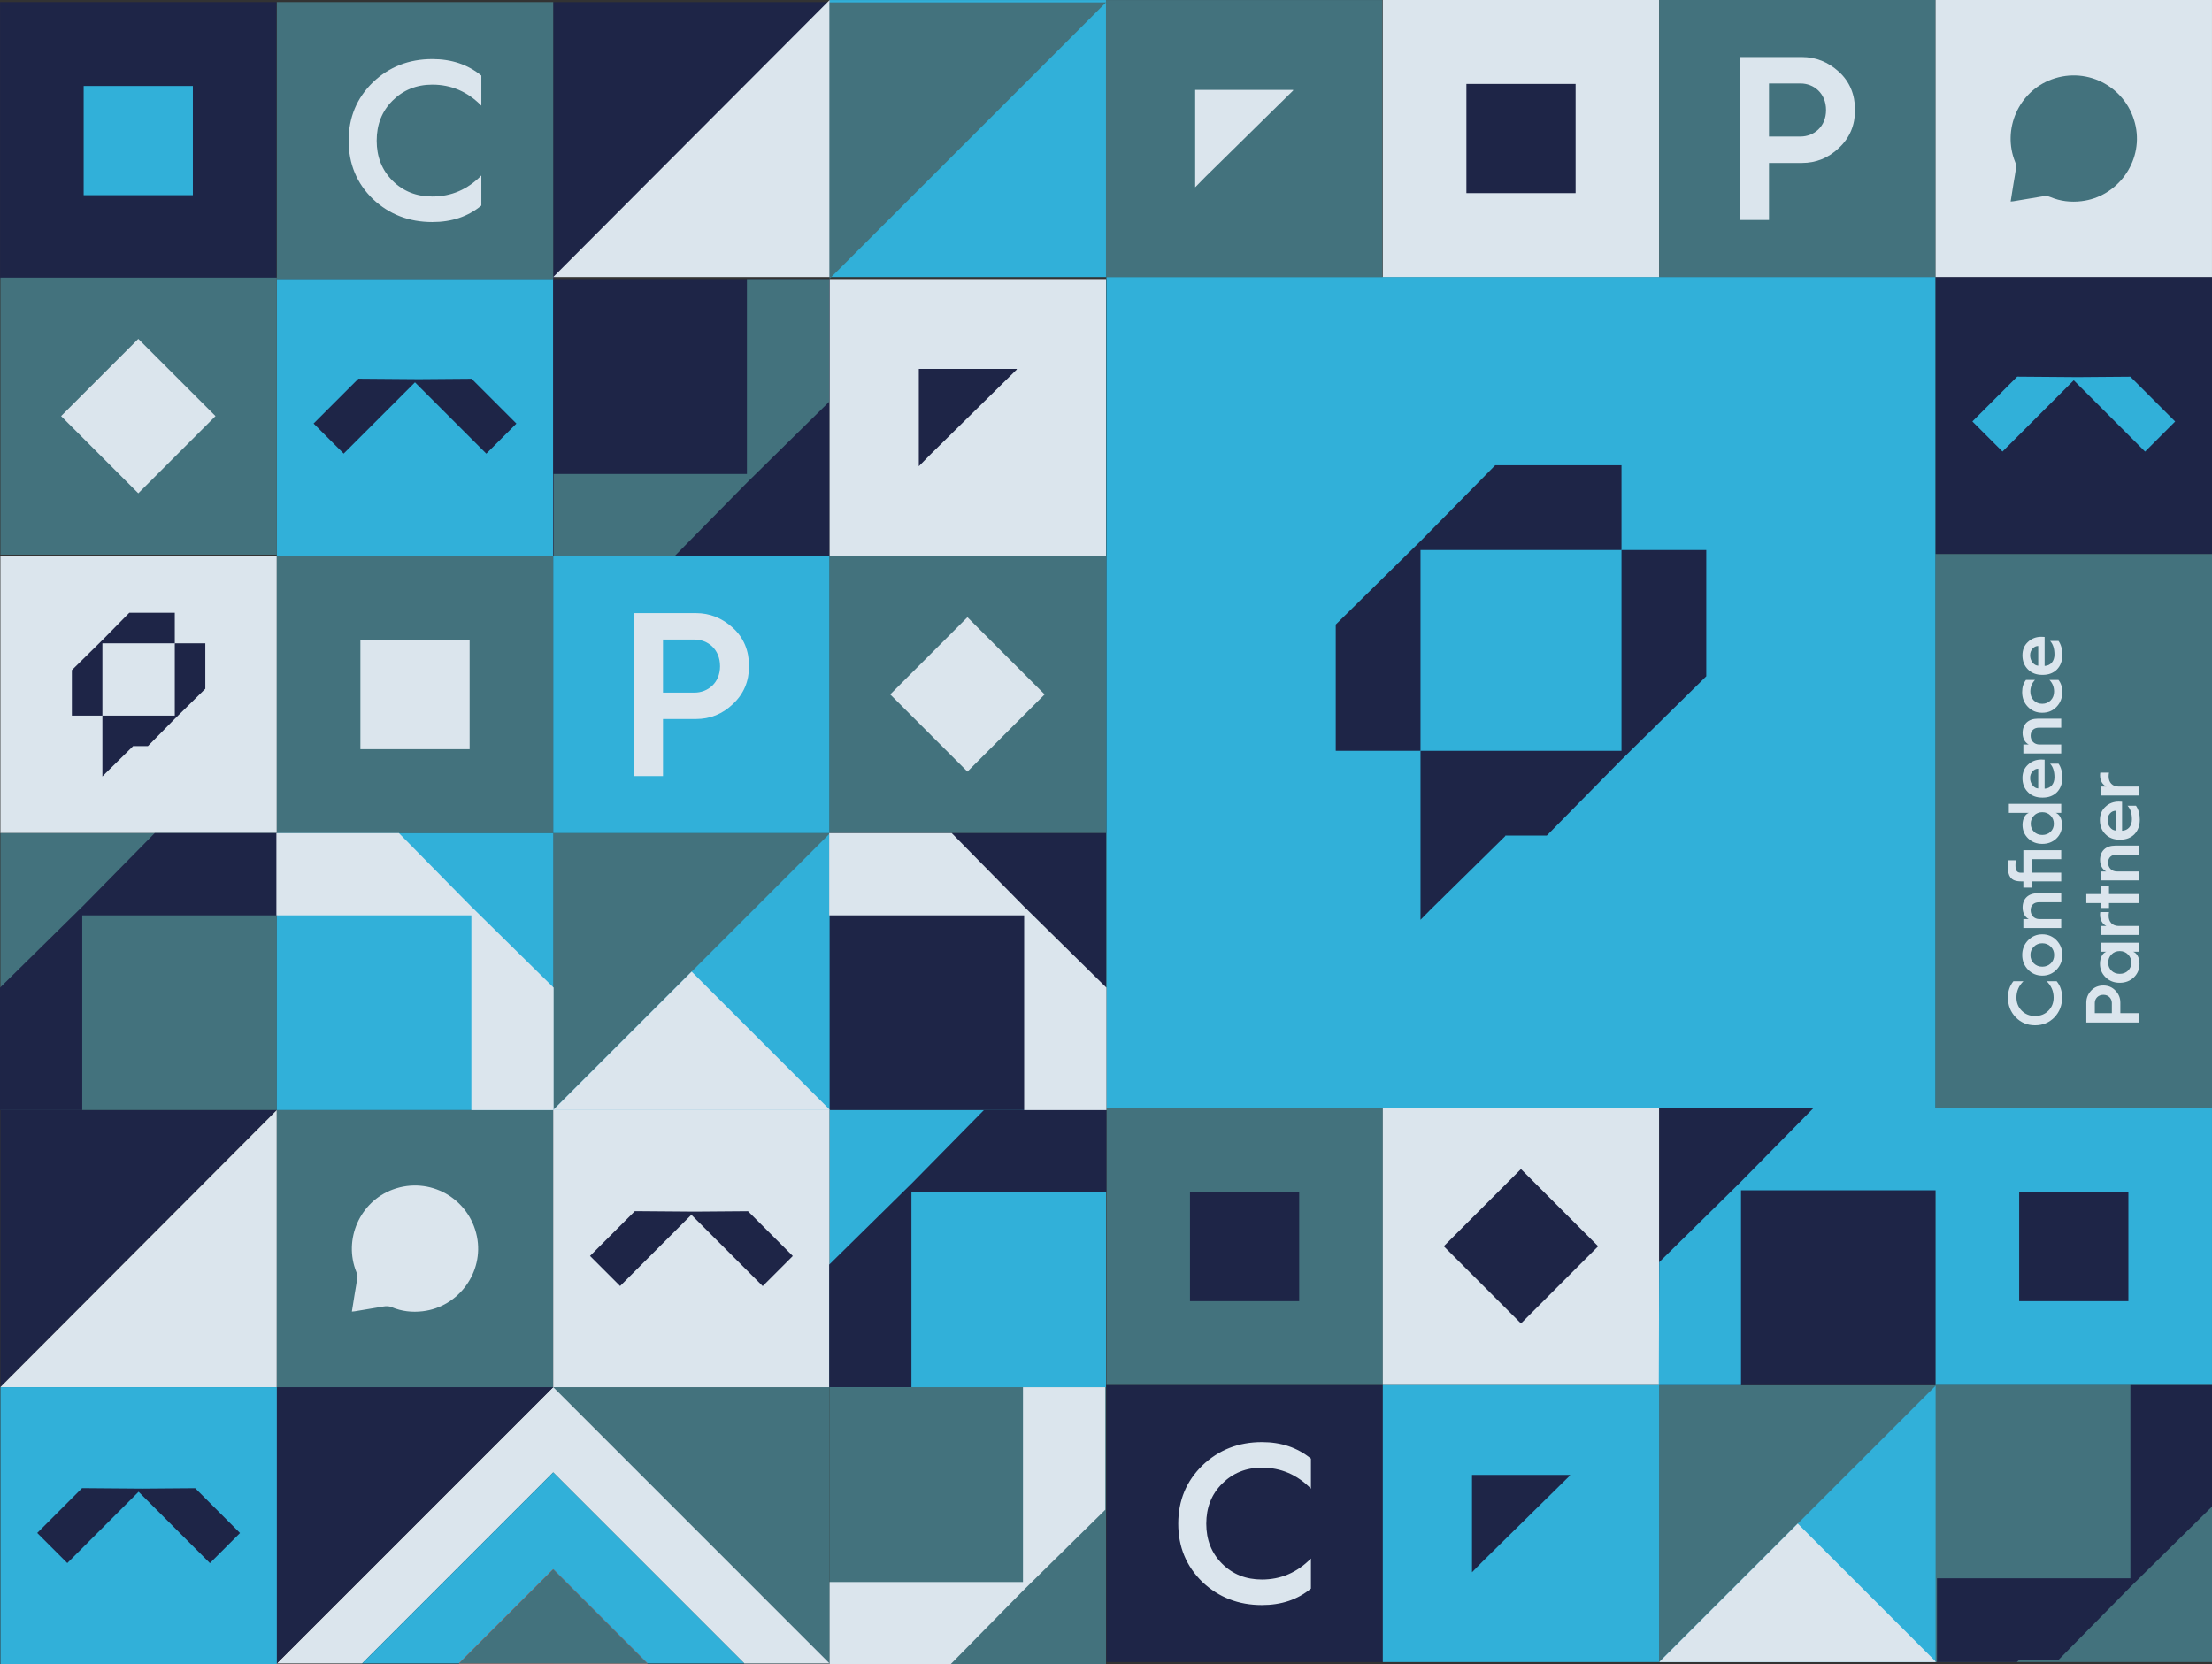 <?xml version="1.0" encoding="utf-8"?>
<!-- Generator: Adobe Illustrator 24.3.0, SVG Export Plug-In . SVG Version: 6.00 Build 0)  -->
<svg version="1.1" id="Calque_1" xmlns="http://www.w3.org/2000/svg" xmlns:xlink="http://www.w3.org/1999/xlink" x="0px" y="0px"
	 viewBox="0 0 686.842 516.828" style="enable-background:new 0 0 686.842 516.828;" xml:space="preserve">
<rect x="0" y="0" width="686.842" height="516.828" fill="#333333" stroke="none"/>
<style type="text/css">
	.st0{fill:#43727D;}
	.st1{fill:#31B0D9;}
	.st2{fill:#DBE5ED;}
	.st3{fill:#1E2547;}
	.st4{fill:none;}
	.st5{fill:#045161;}
	.st6{fill:#FBEFE5;}
	.st7{fill:#E95E54;}
</style>
<rect x="515.19" y="430.159" class="st0" width="86.032" height="86.032"/>
<polygon class="st1" points="515.19,516.191 601.222,430.159 601.222,516.191 "/>
<polygon class="st2" points="601.217,516.187 515.188,516.187 558.208,473.177 "/>
<rect x="343.544" y="86.025" class="st1" width="257.474" height="258.102"/>
<rect x="601.017" y="86.025" class="st3" width="85.825" height="86.038"/>
<rect x="601.017" y="172.064" class="st0" width="85.825" height="172.064"/>
<rect x="343.544" y="344.127" class="st0" width="85.825" height="86.025"/>
<rect x="429.368" y="344.127" class="st2" width="85.825" height="86.025"/>
<rect x="515.193" y="344.127" class="st3" width="85.825" height="86.025"/>
<rect x="601.012" y="344.127" class="st1" width="85.823" height="86.032"/>
<rect x="343.544" y="430.159" class="st3" width="85.823" height="86.032"/>
<rect x="429.367" y="430.159" class="st1" width="85.823" height="86.032"/>
<rect x="601.017" y="430.152" class="st0" width="85.825" height="86.038"/>
<path class="st2" d="M407.056,452.995v9.336c-4.282-4.352-9.335-6.528-15.231-6.528c-4.913,0-9.054,1.685-12.353,4.984
	c-3.299,3.299-4.913,7.44-4.913,12.424s1.615,9.125,4.913,12.424c3.299,3.299,7.44,4.914,12.353,4.914
	c5.896,0,10.95-2.176,15.231-6.528v9.336c-4.141,3.439-9.195,5.124-15.231,5.124c-7.23,0-13.406-2.386-18.46-7.159
	c-4.984-4.843-7.51-10.88-7.51-18.109s2.527-13.266,7.51-18.109c5.054-4.843,11.23-7.23,18.46-7.23
	C397.791,447.871,402.844,449.555,407.056,452.995z"/>
<g>
	<path class="st2" d="M625.186,304.731h3.103c-1.446,1.423-2.17,3.103-2.17,5.062c0,1.633,0.56,3.009,1.656,4.106
		c1.097,1.096,2.473,1.633,4.129,1.633c1.656,0,3.033-0.537,4.129-1.633c1.096-1.096,1.633-2.473,1.633-4.106
		c0-1.96-0.723-3.639-2.17-5.062h3.103c1.143,1.376,1.703,3.056,1.703,5.062c0,2.403-0.793,4.456-2.379,6.135
		c-1.61,1.656-3.616,2.496-6.019,2.496c-2.403,0-4.409-0.84-6.019-2.496c-1.61-1.68-2.403-3.733-2.403-6.135
		C623.483,307.811,624.043,306.131,625.186,304.731z"/>
	<path class="st2" d="M634.144,303.004c-1.75,0-3.243-0.63-4.432-1.866c-1.19-1.236-1.796-2.753-1.796-4.549
		s0.607-3.313,1.796-4.549c1.19-1.236,2.683-1.866,4.432-1.866s3.243,0.63,4.432,1.866c1.19,1.236,1.796,2.753,1.796,4.549
		s-0.607,3.313-1.796,4.549C637.387,302.374,635.894,303.004,634.144,303.004z M636.781,293.999c-0.723-0.7-1.586-1.05-2.636-1.05
		c-1.05,0-1.913,0.35-2.613,1.05c-0.723,0.7-1.073,1.563-1.073,2.589c0,1.05,0.35,1.913,1.073,2.613
		c0.7,0.677,1.563,1.027,2.613,1.027c1.05,0,1.913-0.35,2.636-1.027c0.7-0.7,1.05-1.563,1.05-2.613
		C637.83,295.562,637.48,294.699,636.781,293.999z"/>
	<path class="st2" d="M640.023,288.213h-11.758v-2.776h1.68c-1.143-0.56-1.913-1.89-1.913-3.569c0-2.799,1.796-4.456,4.712-4.456
		h7.279v2.799h-6.882c-1.61,0-2.613,0.933-2.613,2.496c0,1.586,1.12,2.729,2.729,2.729h6.765V288.213z"/>
	<path class="st2" d="M640.023,273.726h-9.215v1.936h-2.543v-1.936h-0.583c-1.796,0-2.776-0.373-3.453-1.283
		c-0.537-0.723-0.793-1.843-0.793-3.359c0-0.817,0.047-1.446,0.117-1.913h2.38c-0.07,0.396-0.117,0.933-0.117,1.563
		c0,1.61,0.466,2.31,1.656,2.31h0.793v-6.999h11.758v2.776h-9.215v4.199h9.215V273.726z"/>
	<path class="st2" d="M629.969,252.45h-6.205v-2.799h16.26v2.799h-1.703c1.143,0.396,1.96,1.82,1.96,3.756
		c0,1.656-0.583,3.056-1.75,4.199c-1.19,1.12-2.636,1.68-4.386,1.68s-3.196-0.56-4.362-1.68c-1.19-1.143-1.773-2.543-1.773-4.199
		C628.009,254.27,628.826,252.846,629.969,252.45z M636.711,253.29c-0.677-0.7-1.54-1.05-2.566-1.05c-1.026,0-1.89,0.35-2.566,1.05
		c-0.676,0.676-1.026,1.54-1.026,2.543c0,1.003,0.35,1.82,1.026,2.496c0.677,0.653,1.54,0.98,2.566,0.98
		c1.027,0,1.89-0.327,2.566-0.98c0.676-0.677,1.026-1.493,1.026-2.496C637.737,254.829,637.387,253.966,636.711,253.29z"/>
	<path class="st2" d="M634.144,247.714c-1.843,0-3.336-0.56-4.456-1.703c-1.143-1.143-1.703-2.613-1.703-4.386
		c0-1.703,0.56-3.079,1.703-4.129c1.12-1.073,2.52-1.61,4.176-1.61c0.35,0,0.7,0.023,1.003,0.047v9.005
		c1.866-0.093,3.056-1.47,3.056-3.546c0-1.843-0.443-3.243-1.353-4.223h2.613c0.793,1.143,1.19,2.59,1.19,4.339
		c0,1.843-0.56,3.359-1.656,4.502c-1.12,1.143-2.613,1.703-4.456,1.703H634.144z M632.885,238.732c-0.677,0-1.283,0.28-1.773,0.84
		c-0.49,0.56-0.747,1.236-0.747,2.053c0,0.863,0.257,1.61,0.747,2.239c0.49,0.63,1.073,0.957,1.773,1.003V238.732z"/>
	<path class="st2" d="M640.023,233.996h-11.758v-2.776h1.68c-1.143-0.56-1.913-1.89-1.913-3.569c0-2.799,1.796-4.456,4.712-4.456
		h7.279v2.799h-6.882c-1.61,0-2.613,0.933-2.613,2.496c0,1.586,1.12,2.73,2.729,2.73h6.765V233.996z"/>
	<path class="st2" d="M629.082,211.157h2.799c-0.957,1.003-1.446,2.216-1.446,3.616c0,1.097,0.35,2.006,1.05,2.729
		c0.7,0.723,1.586,1.073,2.636,1.073c1.05,0,1.936-0.35,2.636-1.073c0.7-0.723,1.05-1.633,1.05-2.729
		c0-1.423-0.49-2.636-1.446-3.616h2.799c0.793,0.98,1.19,2.24,1.19,3.779c0,1.82-0.583,3.336-1.773,4.573
		c-1.19,1.236-2.66,1.843-4.456,1.843c-1.796,0-3.266-0.607-4.456-1.843c-1.19-1.237-1.773-2.753-1.773-4.573
		C627.893,213.42,628.289,212.16,629.082,211.157z"/>
	<path class="st2" d="M634.144,209.593c-1.843,0-3.336-0.56-4.456-1.703c-1.143-1.143-1.703-2.613-1.703-4.386
		c0-1.703,0.56-3.079,1.703-4.129c1.12-1.073,2.52-1.61,4.176-1.61c0.35,0,0.7,0.023,1.003,0.047v9.005
		c1.866-0.093,3.056-1.47,3.056-3.546c0-1.843-0.443-3.243-1.353-4.223h2.613c0.793,1.143,1.19,2.59,1.19,4.339
		c0,1.843-0.56,3.359-1.656,4.502c-1.12,1.143-2.613,1.703-4.456,1.703H634.144z M632.885,200.612c-0.677,0-1.283,0.28-1.773,0.84
		c-0.49,0.56-0.747,1.236-0.747,2.053c0,0.863,0.257,1.61,0.747,2.239c0.49,0.63,1.073,0.957,1.773,1.003V200.612z"/>
	<path class="st2" d="M664.073,317.562h-16.26v-6.205c0-1.376,0.49-2.613,1.47-3.686c0.98-1.073,2.263-1.61,3.826-1.61
		c1.516,0,2.776,0.536,3.779,1.61c1.003,1.05,1.493,2.286,1.493,3.686v3.289h5.692V317.562z M655.745,314.646v-3.149
		c0-1.306-0.957-2.543-2.636-2.543c-1.703,0-2.659,1.236-2.659,2.543v3.149H655.745z"/>
	<path class="st2" d="M654.018,295.586h-1.703v-2.799h11.758v2.799h-1.703c1.143,0.397,1.96,1.82,1.96,3.756
		c0,1.656-0.583,3.056-1.75,4.199c-1.19,1.12-2.636,1.68-4.386,1.68c-1.75,0-3.196-0.56-4.363-1.68
		c-1.19-1.143-1.773-2.543-1.773-4.199C652.059,297.405,652.875,295.982,654.018,295.586z M660.76,296.426
		c-0.677-0.7-1.54-1.05-2.566-1.05c-1.027,0-1.89,0.35-2.566,1.05c-0.677,0.677-1.026,1.54-1.026,2.543
		c0,1.003,0.35,1.82,1.026,2.496c0.676,0.653,1.54,0.98,2.566,0.98c1.026,0,1.889-0.327,2.566-0.98
		c0.677-0.677,1.026-1.493,1.026-2.496C661.787,297.965,661.437,297.102,660.76,296.426z"/>
	<path class="st2" d="M664.073,290.36h-11.758v-2.776h1.75c-1.237-0.56-1.983-1.843-1.983-3.499c0-0.327,0.023-0.606,0.07-0.84
		h2.706c-0.07,0.35-0.116,0.746-0.116,1.166c0,1.936,1.213,3.173,3.149,3.173h6.182V290.36z"/>
	<path class="st2" d="M664.073,280.468h-9.215v1.516h-2.543v-1.516h-4.502v-2.799h4.502v-2.543h2.543v2.543h9.215V280.468z"/>
	<path class="st2" d="M664.073,273.422h-11.758v-2.776h1.68c-1.143-0.56-1.913-1.89-1.913-3.569c0-2.799,1.796-4.456,4.712-4.456
		h7.279v2.799h-6.882c-1.61,0-2.613,0.933-2.613,2.496c0,1.586,1.12,2.73,2.729,2.73h6.765V273.422z"/>
	<path class="st2" d="M658.194,260.778c-1.843,0-3.336-0.56-4.456-1.703c-1.143-1.143-1.703-2.613-1.703-4.386
		c0-1.703,0.56-3.079,1.703-4.129c1.12-1.073,2.519-1.61,4.176-1.61c0.35,0,0.7,0.023,1.003,0.047v9.005
		c1.866-0.093,3.056-1.47,3.056-3.546c0-1.843-0.443-3.243-1.353-4.223h2.613c0.793,1.143,1.19,2.59,1.19,4.339
		c0,1.843-0.56,3.359-1.656,4.502c-1.12,1.143-2.613,1.703-4.456,1.703H658.194z M656.934,251.796c-0.677,0-1.283,0.28-1.773,0.84
		c-0.49,0.56-0.746,1.236-0.746,2.053c0,0.863,0.256,1.61,0.746,2.239c0.49,0.63,1.073,0.957,1.773,1.003V251.796z"/>
	<path class="st2" d="M664.073,247.061h-11.758v-2.776h1.75c-1.237-0.56-1.983-1.843-1.983-3.499c0-0.327,0.023-0.607,0.07-0.84
		h2.706c-0.07,0.35-0.116,0.746-0.116,1.166c0,1.936,1.213,3.173,3.149,3.173h6.182V247.061z"/>
</g>
<polygon class="st1" points="515.19,391.99 537.871,369.67 540.598,366.978 563.099,344.127 601.143,344.127 601.143,369.67 
	540.598,369.67 540.598,430.161 515.064,430.161 515.064,430.152 "/>
<polygon class="st3" points="686.842,430.166 686.842,467.906 664.216,490.171 661.504,492.843 639.185,515.509 626.784,515.509 
	626.784,515.669 626.249,516.191 601.445,516.191 601.445,490.171 661.504,490.171 661.504,430.166 "/>
<g>
	<polygon class="st3" points="503.482,144.493 503.482,170.818 441.079,170.818 441.079,233.17 414.754,233.17 414.754,193.96 
		438.264,170.818 441.079,168.046 441.079,168.053 464.272,144.493 	"/>
	<polygon class="st3" points="529.806,170.818 529.806,210.028 506.297,233.17 503.482,235.942 503.482,235.934 480.289,259.494 
		467.404,259.494 467.404,259.651 443.844,282.843 443.852,282.843 441.079,285.659 441.079,233.17 503.482,233.17 503.482,170.818 
			"/>
</g>
<g>
	<polygon class="st3" points="487.488,458.057 487.488,458.243 460.264,485.034 457.068,488.292 457.068,458.057 	"/>
</g>
<polygon class="st1" points="675.408,130.904 666.064,140.248 643.915,118.099 621.784,140.23 612.44,130.886 626.357,116.969 
	642.916,117.099 644.899,117.115 644.896,117.117 661.491,116.987 "/>
<rect x="626.969" y="370.188" class="st3" width="33.91" height="33.91"/>
<rect x="369.5" y="370.188" class="st3" width="33.91" height="33.91"/>
<rect x="257.596" y="0.013" class="st1" width="85.825" height="86.038"/>
<rect x="171.736" y="258.736" class="st0" width="86.032" height="86.032"/>
<polygon class="st1" points="171.736,344.767 257.768,258.736 257.768,344.767 "/>
<polygon class="st2" points="257.763,344.763 171.734,344.763 214.754,301.754 "/>
<polygon class="st3" points="257.596,0.637 171.772,86.662 171.772,0.637 "/>
<polygon class="st2" points="257.596,0.02 257.596,86.045 171.772,86.045 "/>
<polygon class="st5" points="171.777,487.342 201.056,516.621 171.777,516.621 "/>
<polygon class="st0" points="257.596,430.791 257.596,516.621 231.118,516.621 171.777,457.27 171.777,430.791 "/>
<polygon class="st6" points="171.777,487.342 201.056,516.621 142.497,516.621 "/>
<polygon class="st2" points="257.596,516.621 231.118,516.621 171.777,457.27 112.435,516.621 85.957,516.621 171.777,430.791 "/>
<polygon class="st3" points="171.772,430.789 171.772,430.8 85.952,516.619 85.952,430.789 "/>
<polygon class="st1" points="231.118,516.621 201.056,516.621 171.777,487.342 142.497,516.621 112.435,516.621 171.777,457.27 "/>
<polygon class="st7" points="171.777,487.342 171.777,516.621 142.497,516.621 "/>
<polygon class="st7" points="201.056,516.621 171.777,516.621 171.777,487.342 "/>
<polygon class="st0" points="201.056,516.621 142.497,516.621 171.777,487.342 "/>
<polygon class="st0" points="343.418,0.737 343.418,0.747 257.599,86.566 257.599,0.737 "/>
<rect x="85.947" y="0.637" class="st0" width="85.825" height="86.025"/>
<rect x="85.947" y="86.662" class="st1" width="85.825" height="86.038"/>
<rect x="171.775" y="86.669" class="st3" width="85.823" height="86.032"/>
<rect x="257.596" y="86.662" class="st2" width="85.825" height="86.038"/>
<rect x="0.122" y="172.701" class="st2" width="85.825" height="86.038"/>
<rect x="85.952" y="172.701" class="st0" width="85.823" height="86.032"/>
<rect x="171.775" y="172.701" class="st1" width="85.823" height="86.032"/>
<rect x="257.596" y="172.701" class="st0" width="85.825" height="86.038"/>
<rect x="0.129" y="258.732" class="st0" width="85.823" height="86.032"/>
<rect x="85.952" y="258.732" class="st1" width="85.823" height="86.032"/>
<rect x="257.596" y="258.739" class="st3" width="85.825" height="86.025"/>
<polygon class="st3" points="85.947,344.764 0.122,430.789 0.122,344.764 "/>
<polygon class="st2" points="85.947,344.764 85.947,430.789 0.122,430.789 "/>
<rect x="85.952" y="344.764" class="st0" width="85.823" height="86.032"/>
<rect x="171.775" y="344.764" class="st2" width="85.823" height="86.032"/>
<rect x="257.596" y="430.789" class="st0" width="85.825" height="86.038"/>
<rect x="257.596" y="344.757" class="st1" width="85.825" height="86.038"/>
<rect x="0.129" y="430.796" class="st1" width="85.823" height="86.032"/>
<path class="st2" d="M149.46,23.47v9.336c-4.282-4.352-9.335-6.528-15.231-6.528c-4.913,0-9.054,1.685-12.353,4.984
	c-3.299,3.299-4.913,7.44-4.913,12.424s1.615,9.125,4.913,12.424c3.299,3.299,7.44,4.913,12.353,4.913
	c5.896,0,10.95-2.176,15.231-6.528v9.336c-4.141,3.439-9.195,5.124-15.231,5.124c-7.23,0-13.406-2.386-18.46-7.159
	c-4.984-4.843-7.51-10.88-7.51-18.109s2.527-13.266,7.51-18.109c5.054-4.843,11.23-7.23,18.46-7.23
	C140.195,18.346,145.249,20.03,149.46,23.47z"/>
<path class="st2" d="M196.789,241.02v-50.607h19.313c4.284,0,8.132,1.525,11.472,4.574c3.34,3.05,5.01,7.042,5.01,11.907
	c0,4.719-1.67,8.64-5.01,11.763c-3.267,3.122-7.116,4.647-11.472,4.647h-10.237v17.716H196.789z M205.865,215.1h9.802
	c4.066,0,7.914-2.977,7.914-8.205c0-5.3-3.848-8.277-7.914-8.277h-9.802V215.1z"/>
<polygon class="st3" points="343.55,344.764 343.55,370.304 283.009,370.304 283.009,430.796 257.469,430.796 257.469,392.756 
	280.277,370.304 283.009,367.614 283.009,367.622 305.51,344.764 "/>
<polygon class="st3" points="86.081,258.732 86.081,284.272 25.54,284.272 25.54,344.764 0,344.764 0,306.724 22.808,284.272 
	25.54,281.582 25.54,281.59 48.041,258.732 "/>
<polygon class="st2" points="85.823,258.732 85.823,284.272 146.364,284.272 146.364,344.764 171.904,344.764 171.904,306.724 
	149.096,284.272 146.364,281.582 146.364,281.59 123.863,258.732 "/>
<polygon class="st2" points="257.468,258.736 257.468,284.276 318.009,284.276 318.009,344.767 343.549,344.767 343.549,306.727 
	320.741,284.276 318.009,281.586 318.009,281.593 295.508,258.736 "/>
<polygon class="st2" points="343.207,430.803 343.207,468.877 320.381,491.329 317.641,494.028 295.203,516.828 257.596,516.828 
	257.596,491.329 317.641,491.329 317.641,430.803 "/>
<polygon class="st0" points="257.492,86.672 257.492,124.747 234.666,147.198 231.926,149.898 209.488,172.697 171.881,172.697 
	171.881,147.198 231.926,147.198 231.926,86.672 "/>
<polygon class="st3" points="54.272,190.298 54.272,199.78 31.797,199.78 31.797,222.237 22.316,222.237 22.316,208.114 
	30.783,199.78 31.797,198.781 31.797,198.784 40.15,190.298 "/>
<polygon class="st3" points="63.754,199.78 63.754,213.902 55.286,222.237 54.272,223.235 54.272,223.232 45.919,231.718 
	41.278,231.718 41.278,231.774 32.793,240.127 32.796,240.127 31.797,241.142 31.797,222.237 54.272,222.237 54.272,199.78 "/>
<polygon class="st3" points="315.719,114.564 315.719,114.749 288.495,141.54 285.299,144.799 285.299,114.564 "/>
<rect x="343.411" y="0.013" class="st0" width="85.825" height="86.038"/>
<polygon class="st2" points="401.533,27.915 401.533,28.101 374.31,54.892 371.114,58.15 371.114,27.915 "/>
<polygon class="st3" points="160.343,131.541 150.999,140.885 128.85,118.736 106.719,140.867 97.376,131.523 111.293,117.606 
	127.851,117.736 129.834,117.752 129.832,117.755 146.426,117.624 "/>
<polygon class="st3" points="246.17,390.076 236.827,399.419 214.677,377.27 192.546,399.401 183.203,390.058 197.12,376.141 
	213.678,376.271 215.662,376.286 215.659,376.289 232.253,376.159 "/>
<polygon class="st3" points="74.524,476.108 65.181,485.451 43.032,463.302 20.9,485.433 11.557,476.089 25.474,462.172 
	42.032,462.303 44.016,462.318 44.013,462.321 60.607,462.19 "/>
<g>
	<path class="st2" d="M131.263,407.229c-3.306,0.393-6.542,0.035-9.619-1.257c-0.869-0.363-1.655-0.374-2.529-0.223
		c-2.99,0.519-5.986,1.006-8.98,1.502c-0.251,0.04-0.507,0.051-0.872,0.088c0.295-1.851,0.572-3.629,0.862-5.403
		c0.295-1.815,0.639-3.624,0.877-5.445c0.058-0.444-0.153-0.953-0.332-1.395c-4.117-10.154,1.063-21.912,11.326-25.683
		c11.387-4.185,23.659,2.681,26.092,14.595C150.335,395.02,142.461,405.897,131.263,407.229z"/>
</g>
<rect x="111.909" y="198.762" class="st2" width="33.91" height="33.91"/>
<rect x="0.022" y="0.636" class="st3" width="85.823" height="86.032"/>
<rect x="25.979" y="26.697" class="st1" width="33.91" height="33.91"/>
<rect x="283.447" y="198.762" transform="matrix(0.707 0.707 -0.707 0.707 240.52 -149.234)" class="st2" width="33.91" height="33.91"/>
<rect x="0.128" y="86.226" class="st0" width="85.825" height="86.038"/>
<rect x="25.979" y="112.287" transform="matrix(0.707 0.707 -0.707 0.707 103.963 7.495)" class="st2" width="33.91" height="33.91"/>
<rect x="429.368" class="st2" width="85.825" height="86.025"/>
<rect x="515.193" class="st0" width="85.825" height="86.025"/>
<rect x="601.012" class="st2" width="85.823" height="86.032"/>
<path class="st2" d="M540.208,68.316V17.709h19.313c4.284,0,8.132,1.525,11.472,4.574c3.34,3.05,5.01,7.042,5.01,11.907
	c0,4.719-1.67,8.64-5.01,11.763c-3.267,3.122-7.116,4.647-11.472,4.647h-10.237v17.716H540.208z M549.283,42.396h9.802
	c4.066,0,7.914-2.977,7.914-8.205c0-5.3-3.848-8.277-7.914-8.277h-9.802V42.396z"/>
<g id="pYxIru_2_">
	<g>
		<path class="st0" d="M646.323,62.465c-3.306,0.393-6.542,0.035-9.619-1.256c-0.869-0.363-1.655-0.374-2.529-0.223
			c-2.99,0.519-5.986,1.006-8.98,1.502c-0.251,0.04-0.507,0.051-0.872,0.088c0.295-1.851,0.572-3.629,0.862-5.403
			c0.295-1.815,0.639-3.624,0.877-5.445c0.058-0.444-0.153-0.953-0.332-1.395c-4.117-10.154,1.063-21.912,11.326-25.683
			c11.387-4.185,23.659,2.681,26.092,14.595C665.396,50.256,657.521,61.133,646.323,62.465z"/>
	</g>
</g>
<rect x="455.326" y="26.058" class="st3" width="33.91" height="33.91"/>
<rect x="455.326" y="370.185" transform="matrix(0.707 0.707 -0.707 0.707 412.077 -220.562)" class="st3" width="33.91" height="33.91"/>
</svg>
